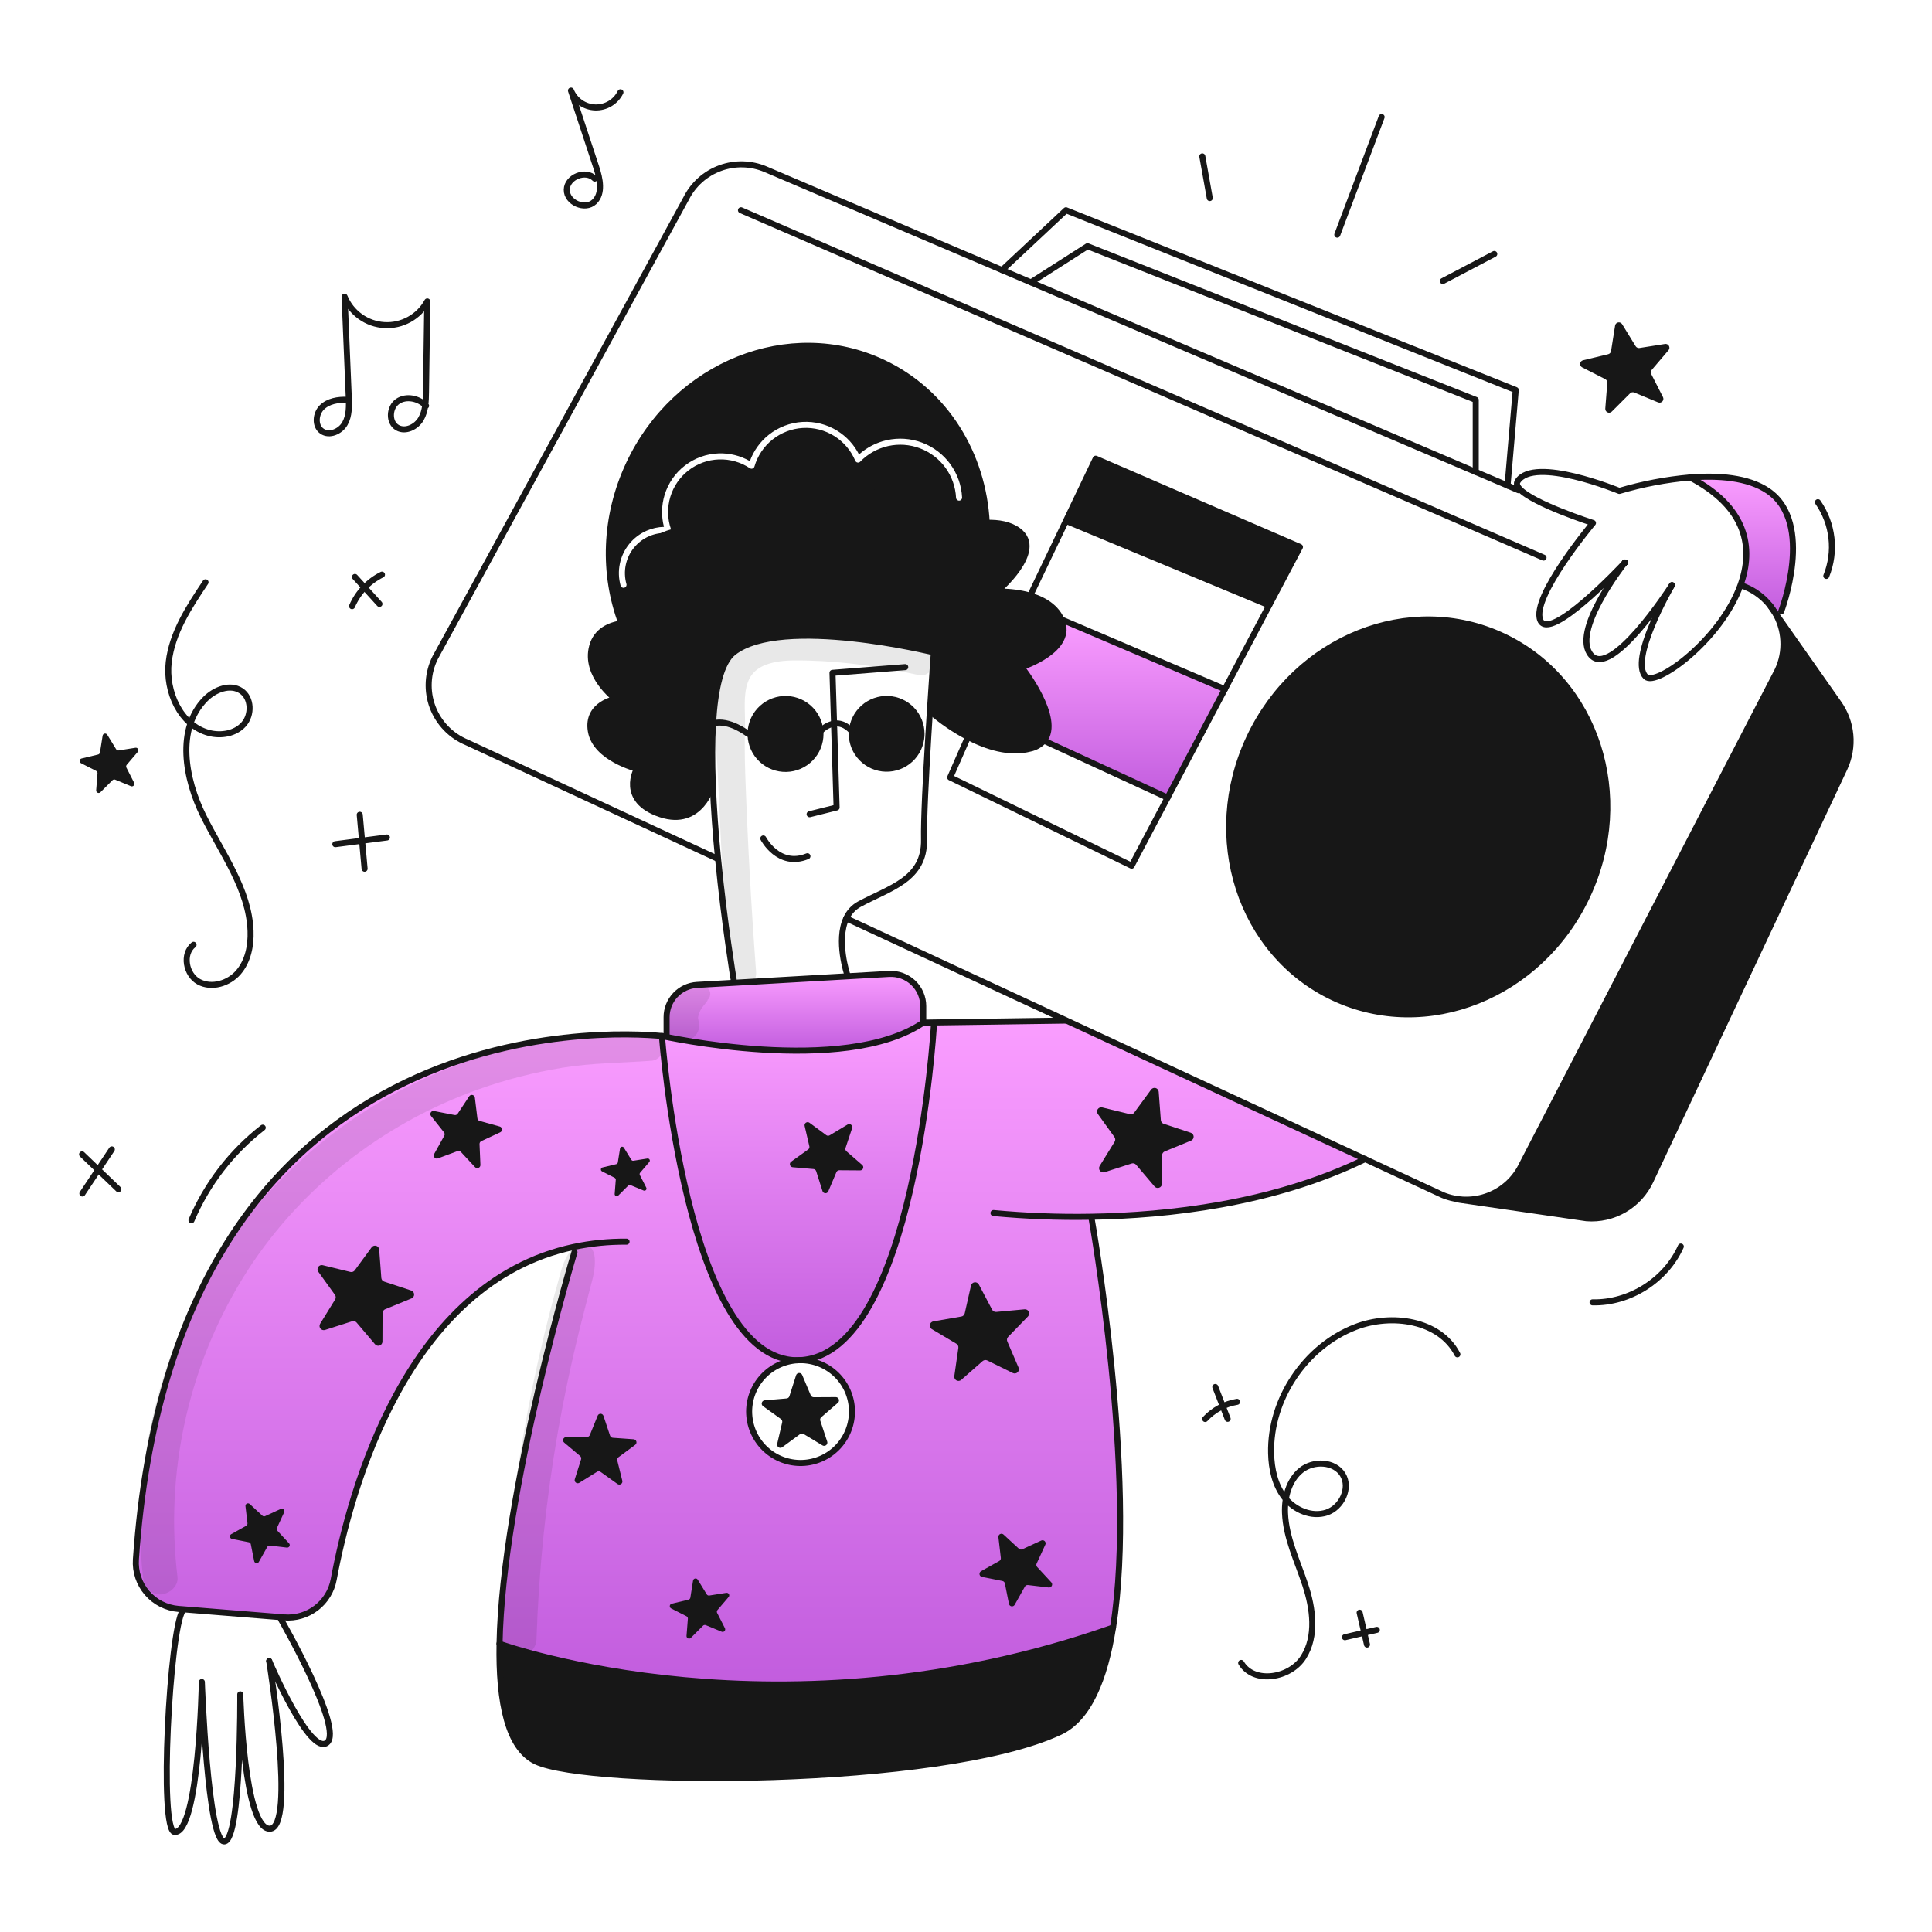 <svg width="960" height="960" viewBox="0 0 960 960" fill="none" xmlns="http://www.w3.org/2000/svg">
<g clip-path="url(#clip0_583_1341)">
<path d="M885.069 303.79L882.722 305.447L881.663 303.939C880.992 302.832 880.246 301.771 879.431 300.764C876.275 296.825 872.191 293.729 867.545 291.754L865.245 290.776L864.877 290.65C871.47 272.275 868.052 252.05 839.782 237.25C853.612 236.157 868.536 237.15 878.523 243.935C901.899 259.837 885.069 303.79 885.069 303.79Z" fill="url(#paint0_linear_583_1341)"/>
<path d="M881.664 303.939L882.723 305.447L913.5 349.274C916.844 353.938 918.887 359.409 919.416 365.124C919.946 370.839 918.944 376.591 916.514 381.79L820.104 586.829C817.322 592.781 812.789 597.741 807.112 601.047C801.435 604.353 794.885 605.847 788.336 605.329L725.144 596.135L725.167 595.94C731.513 596.637 737.919 595.338 743.494 592.224C749.068 589.11 753.532 584.336 756.267 578.566L883.252 333.13C885.439 328.518 886.44 323.431 886.162 318.333C885.885 313.236 884.339 308.288 881.664 303.939V303.939Z" fill="#171717"/>
<path d="M746.899 316.113C793.246 337.883 811.932 395.747 788.632 445.338C765.332 494.929 708.86 517.493 662.514 495.712C616.168 473.931 597.485 416.078 620.799 366.475C644.113 316.872 700.557 294.332 746.899 316.113Z" fill="#171717"/>
<path d="M284.9 619.633C202.022 637.433 174.1 740.321 165.812 784.861C164.77 790.481 161.683 795.516 157.145 798.992C152.608 802.469 146.944 804.141 141.246 803.685L139.774 803.57L90.815 799.635L88.744 799.474C82.687 798.99 77.064 796.14 73.093 791.541C69.121 786.942 67.121 780.964 67.526 774.901C86.315 499.313 304.057 512.401 328.91 514.789C328.91 514.789 340.635 676.189 396.255 675.898C389.603 676.299 383.377 679.303 378.922 684.259C374.468 689.215 372.143 695.726 372.45 702.382C372.758 709.039 375.673 715.307 380.565 719.832C385.458 724.356 391.934 726.773 398.595 726.56C405.255 726.348 411.564 723.522 416.158 718.694C420.751 713.866 423.26 707.425 423.141 700.762C423.023 694.099 420.287 687.751 415.525 683.089C410.763 678.428 404.358 675.828 397.694 675.852C454.545 672.745 464.027 509.761 464.027 509.761L464.003 508.061L529.669 507.118L529.715 507.018L678.328 575.951C632.315 598.4 579.709 603.969 542.383 604.601L542.395 605.441C542.395 605.441 565.085 733.141 553.061 808.731C388.615 866.757 250.772 817.706 248.218 816.786C249.564 741.363 285.452 622.194 285.452 622.194L284.9 619.633Z" fill="url(#paint1_linear_583_1341)"/>
<path d="M645.95 271.791L630.647 300.764L529.669 258.812L544.454 227.93L645.95 271.791Z" fill="#171717"/>
<path d="M608.623 342.461L580.157 396.344L518.699 368.028C527.731 357.143 507.607 331.484 507.607 331.484C507.607 331.484 534.14 322.958 527.363 307.793L608.623 342.461Z" fill="url(#paint2_linear_583_1341)"/>
<path d="M553.06 808.725C548.987 834.325 540.944 853.956 526.688 860.63C467.673 888.244 292.588 887.853 266.247 875.254C252.347 868.603 247.699 845.971 248.217 816.78C250.771 817.702 388.614 866.751 553.06 808.725Z" fill="#171717"/>
<path d="M527.368 307.794C534.145 322.959 507.612 331.485 507.612 331.485C507.612 331.485 527.736 357.144 518.704 368.029C516.922 370.021 514.552 371.395 511.938 371.952C501.538 374.679 490.203 370.997 480.975 366.199C474.194 362.628 467.847 358.289 462.059 353.266C463.095 336.939 464.027 324.166 464.027 324.166C464.027 324.166 388.489 305.492 364.533 324.166C358.297 329.033 355.305 342.366 354.293 359.444C353.752 368.568 353.775 378.751 354.178 389.279V389.291C354.028 389.878 348.413 411.391 328.116 404.582C307.543 397.682 316.472 381.973 316.472 381.973C316.472 381.973 295.9 376.831 293.6 363.288C291.3 349.745 305.911 347.318 305.911 347.318C305.911 347.318 290.217 335.673 294.279 321.061C296.407 313.409 302.979 310.648 308.765 309.761C312.037 309.281 315.359 309.257 318.637 309.692C318.637 309.692 306.188 279.638 326.22 267.729C346.252 255.82 363 273.678 363 273.678C363 273.678 361.136 252.024 382.526 245.799C403.916 239.574 417.182 263.933 417.182 263.933C417.182 263.933 420.162 238.757 442.898 241.461C465.634 244.165 464.027 266.101 464.027 266.101C464.027 266.101 477.489 260.21 490.295 259.795C496.095 259.611 501.767 260.543 505.989 263.673C519.521 273.683 495.266 293.992 495.266 293.992C500.144 293.849 505.02 294.332 509.775 295.43C516.69 297.082 524.134 300.557 527.368 307.794Z" fill="#171717"/>
<path d="M463.999 508.059L464.023 509.759C464.023 509.759 454.541 672.743 397.69 675.85C397.206 675.85 396.723 675.861 396.251 675.896C340.631 676.183 328.906 514.787 328.906 514.787C328.906 514.787 419.344 534.934 458.741 508.137L463.999 508.059Z" fill="url(#paint3_linear_583_1341)"/>
<path d="M458.744 499.934V508.134C419.344 534.934 328.909 514.784 328.909 514.784C330.428 514.934 331.222 515.037 331.222 515.037V505.407C331.224 501.312 332.79 497.373 335.601 494.396C338.411 491.418 342.254 489.628 346.341 489.39L364.641 488.343L421.032 485.11L441.789 483.925C443.969 483.8 446.151 484.121 448.202 484.869C450.253 485.617 452.13 486.776 453.718 488.274C455.305 489.773 456.57 491.581 457.434 493.585C458.298 495.59 458.744 497.751 458.744 499.934V499.934Z" fill="url(#paint4_linear_583_1341)"/>
<path d="M457.893 364.645C457.893 364.945 457.881 365.246 457.87 365.546C457.633 370.055 455.644 374.294 452.328 377.359C449.012 380.425 444.63 382.074 440.115 381.957C435.601 381.84 431.31 379.965 428.158 376.731C425.005 373.498 423.239 369.161 423.236 364.645C423.236 364.185 423.259 363.736 423.294 363.287C423.641 358.821 425.705 354.662 429.052 351.684C432.4 348.706 436.771 347.14 441.248 347.316C445.725 347.492 449.96 349.395 453.063 352.626C456.167 355.857 457.899 360.165 457.894 364.645H457.893Z" fill="#171717"/>
<path d="M407.646 363.288C407.68 363.737 407.703 364.188 407.703 364.646C407.716 369.196 405.944 373.569 402.768 376.827C399.591 380.084 395.264 381.966 390.715 382.068C386.167 382.17 381.759 380.484 378.44 377.372C375.121 374.26 373.155 369.97 372.965 365.424C372.774 360.878 374.373 356.439 377.42 353.06C380.466 349.681 384.717 347.631 389.258 347.351C393.799 347.072 398.269 348.584 401.707 351.564C405.145 354.544 407.278 358.753 407.646 363.288V363.288Z" fill="#171717"/>
<path d="M354.178 389.28C353.778 378.752 353.752 368.569 354.293 359.445C355.305 342.37 358.293 329.034 364.533 324.167C388.489 305.493 464.027 324.167 464.027 324.167C464.027 324.167 463.095 336.939 462.059 353.267C461.806 357.26 461.541 361.46 461.277 365.751C460.068 385.841 458.952 407.622 459.148 417.172C459.548 437.066 442.096 441.128 427.069 449.251C424.157 450.829 421.847 453.325 420.499 456.351C415.379 467.373 420.971 484.172 420.971 484.172" stroke="#171717" stroke-width="3" stroke-linecap="round" stroke-linejoin="round"/>
<path d="M364.533 486.61C364.533 486.61 359.965 459.21 356.812 426.801C355.627 414.616 354.638 401.717 354.178 389.291" stroke="#171717" stroke-width="3" stroke-linecap="round" stroke-linejoin="round"/>
<path d="M449.805 331.484L413.664 334.326L414.435 359.536L415.701 401.234L402.296 404.582" stroke="#171717" stroke-width="3" stroke-linecap="round" stroke-linejoin="round"/>
<path d="M311.329 616.974C302.448 616.889 293.585 617.78 284.899 619.632C202.021 637.432 174.099 740.32 165.811 784.86C164.769 790.48 161.682 795.515 157.144 798.992C152.607 802.468 146.943 804.14 141.245 803.684L139.773 803.569L90.814 799.634L88.743 799.473C82.686 798.989 77.063 796.139 73.092 791.54C69.121 786.941 67.121 780.963 67.526 774.9C86.315 499.312 304.057 512.4 328.91 514.788C330.429 514.938 331.223 515.041 331.223 515.041V505.411C331.225 501.317 332.791 497.378 335.602 494.4C338.412 491.423 342.254 489.632 346.342 489.394L364.642 488.347L421.033 485.114L441.79 483.929C443.97 483.803 446.152 484.124 448.204 484.871C450.255 485.618 452.132 486.777 453.72 488.275C455.308 489.774 456.573 491.581 457.438 493.586C458.303 495.59 458.749 497.751 458.75 499.934V508.134L464.008 508.053L529.674 507.11" stroke="#171717" stroke-width="3" stroke-linecap="round" stroke-linejoin="round"/>
<path d="M133.766 825.351C133.767 825.363 133.771 825.375 133.778 825.385V825.397C134.123 827.571 147.01 908.103 134.158 908.667C121.133 909.23 119.384 841.92 119.384 841.92C119.384 841.92 119.89 914.051 111.525 914.983C103.16 915.915 100.295 835.783 100.295 835.783C100.295 835.783 98.926 911.01 86.764 910.283C78.859 909.811 84.348 809.983 90.756 800.365" stroke="#171717" stroke-width="3" stroke-linecap="round" stroke-linejoin="round"/>
<path d="M139.679 804.766C139.679 804.766 170.999 859.34 162.439 865.956C154.039 872.456 134.49 827.056 133.777 825.397" stroke="#171717" stroke-width="3" stroke-linecap="round" stroke-linejoin="round"/>
<path d="M285.451 622.187C285.451 622.187 249.563 741.356 248.217 816.779C247.699 845.97 252.347 868.602 266.247 875.253C292.584 887.853 467.673 888.243 526.688 860.629C540.944 853.955 548.988 834.329 553.06 808.724C565.084 733.129 542.394 605.434 542.394 605.434" stroke="#171717" stroke-width="3" stroke-linecap="round" stroke-linejoin="round"/>
<path d="M493.666 602.752C509.858 604.272 526.122 604.886 542.383 604.593C579.709 603.961 632.315 598.393 678.328 575.943" stroke="#171717" stroke-width="3" stroke-linecap="round" stroke-linejoin="round"/>
<path d="M397.694 675.852C404.407 675.826 410.861 678.445 415.66 683.14C420.458 687.836 423.215 694.231 423.335 700.944C423.455 707.657 420.928 714.147 416.3 719.011C411.673 723.875 405.317 726.722 398.607 726.937C391.896 727.151 385.371 724.716 380.443 720.157C375.514 715.599 372.577 709.283 372.268 702.577C371.959 695.87 374.302 689.311 378.791 684.319C383.28 679.326 389.553 676.301 396.255 675.898C396.727 675.863 397.21 675.852 397.694 675.852Z" stroke="#171717" stroke-width="3" stroke-linecap="round" stroke-linejoin="round"/>
<path d="M464.026 509.761C464.026 509.761 454.544 672.745 397.693 675.852C397.209 675.886 396.726 675.898 396.254 675.898C340.634 676.185 328.909 514.789 328.909 514.789C328.909 514.789 419.347 534.936 458.744 508.139" stroke="#171717" stroke-width="3" stroke-linecap="round" stroke-linejoin="round"/>
<path d="M379.283 416.629C379.283 416.629 386.865 431.3 401.214 425.455" stroke="#171717" stroke-width="3" stroke-linecap="round" stroke-linejoin="round"/>
<path d="M407.646 363.288C407.68 363.737 407.703 364.188 407.703 364.646C407.716 369.196 405.944 373.569 402.768 376.827C399.591 380.084 395.264 381.966 390.715 382.068C386.167 382.17 381.759 380.484 378.44 377.372C375.121 374.26 373.155 369.97 372.965 365.424C372.774 360.878 374.373 356.439 377.42 353.06C380.466 349.681 384.717 347.631 389.258 347.351C393.799 347.072 398.269 348.584 401.707 351.564C405.145 354.544 407.278 358.753 407.646 363.288V363.288Z" stroke="#171717" stroke-width="3" stroke-linecap="round" stroke-linejoin="round"/>
<path d="M423.3 363.287C423.647 358.821 425.711 354.662 429.058 351.684C432.406 348.706 436.777 347.14 441.254 347.316C445.731 347.492 449.965 349.395 453.069 352.626C456.173 355.857 457.904 360.165 457.9 364.645C457.9 364.945 457.888 365.246 457.877 365.546C457.64 370.055 455.651 374.294 452.335 377.359C449.018 380.425 444.636 382.074 440.122 381.957C435.608 381.84 431.317 379.965 428.165 376.731C425.012 373.498 423.246 369.161 423.243 364.645C423.237 364.185 423.26 363.736 423.3 363.287Z" stroke="#171717" stroke-width="3" stroke-linecap="round" stroke-linejoin="round"/>
<path d="M407.699 363.287C409.485 361.351 411.844 360.037 414.43 359.537C416.996 359.157 420.08 359.881 423.23 363.287" stroke="#171717" stroke-width="3" stroke-linecap="round" stroke-linejoin="round"/>
<path d="M371.7 364.646C371.7 364.646 362.334 357.213 354.292 359.446" stroke="#171717" stroke-width="3" stroke-linecap="round" stroke-linejoin="round"/>
<path d="M462.059 353.266C467.847 358.289 474.194 362.629 480.975 366.201C490.203 371.001 501.536 374.681 511.938 371.954C514.552 371.397 516.922 370.023 518.704 368.031C527.736 357.146 507.612 331.487 507.612 331.487C507.612 331.487 534.145 322.961 527.368 307.796C524.134 300.559 516.69 297.084 509.775 295.427C505.02 294.329 500.144 293.846 495.266 293.989C495.266 293.989 519.521 273.68 505.989 263.67C501.767 260.54 496.089 259.608 490.295 259.792C477.489 260.207 464.027 266.098 464.027 266.098C464.027 266.098 465.649 244.179 442.901 241.463C420.153 238.747 417.185 263.935 417.185 263.935C417.185 263.935 403.919 239.576 382.529 245.801C361.139 252.026 363 273.678 363 273.678C363 273.678 346.247 255.809 326.215 267.73C306.183 279.651 318.632 309.693 318.632 309.693C315.354 309.258 312.032 309.281 308.76 309.762C302.972 310.648 296.402 313.409 294.274 321.062C290.212 335.674 305.906 347.319 305.906 347.319C305.906 347.319 291.306 349.758 293.595 363.289C295.884 376.82 316.469 381.975 316.469 381.975C316.469 381.975 307.54 397.681 328.113 404.584C348.413 411.396 354.025 389.884 354.175 389.293V389.281" stroke="#171717" stroke-width="3" stroke-linecap="round" stroke-linejoin="round"/>
<path d="M749.09 241.253L733.28 234.522L512.248 140.3L497.923 134.2L380.434 84.114C373.243 81.049 365.154 80.843 357.816 83.538C350.478 86.232 344.444 91.624 340.945 98.614L216.253 326.767C214.359 330.548 213.265 334.679 213.042 338.902C212.819 343.124 213.47 347.348 214.955 351.307C216.441 355.266 218.728 358.876 221.674 361.91C224.62 364.943 228.161 367.336 232.074 368.937L356.811 426.8" stroke="#171717" stroke-width="3" stroke-linecap="round" stroke-linejoin="round"/>
<path d="M754.533 243.578L749.091 241.266" stroke="#171717" stroke-width="3" stroke-linecap="round" stroke-linejoin="round"/>
<path d="M420.51 456.349L529.715 507.01L678.328 575.943L716.908 593.835C724.176 596.815 732.31 596.892 739.634 594.052C746.957 591.211 752.912 585.669 756.27 578.567L883.252 333.129C885.439 328.516 886.44 323.43 886.163 318.332C885.885 313.235 884.339 308.287 881.664 303.938C880.992 302.831 880.247 301.77 879.432 300.763C876.275 296.824 872.191 293.728 867.546 291.753L865.246 290.775" stroke="#171717" stroke-width="3" stroke-linecap="round" stroke-linejoin="round"/>
<path d="M879.432 300.764L881.664 303.939L882.723 305.447L913.5 349.274C916.844 353.938 918.887 359.408 919.416 365.123C919.946 370.838 918.944 376.59 916.514 381.79L820.104 586.829C817.322 592.78 812.789 597.74 807.112 601.046C801.435 604.352 794.885 605.846 788.336 605.329L725.144 596.135" stroke="#171717" stroke-width="3" stroke-linecap="round" stroke-linejoin="round"/>
<path d="M788.636 445.338C765.325 494.938 708.864 517.493 662.518 495.712C616.172 473.931 597.485 416.078 620.799 366.475C644.113 316.872 700.56 294.332 746.906 316.113C793.252 337.894 811.936 395.747 788.636 445.338Z" stroke="#171717" stroke-width="3" stroke-linecap="round" stroke-linejoin="round"/>
<path d="M308.763 309.763C299.639 285.427 300.191 256.8 312.548 230.497C335.848 180.906 392.309 158.354 438.667 180.135C469.906 194.816 488.581 225.894 490.295 259.791" stroke="#171717" stroke-width="3" stroke-linecap="round" stroke-linejoin="round"/>
<path d="M497.924 134.201L529.669 104.469L753.164 193.814L749.091 241.254V241.266" stroke="#171717" stroke-width="3" stroke-linecap="round" stroke-linejoin="round"/>
<path d="M733.281 234.523V198.693L540.37 122.338L512.249 140.299" stroke="#171717" stroke-width="3" stroke-linecap="round" stroke-linejoin="round"/>
<path d="M512.502 294.677L529.669 258.812L544.454 227.93L645.95 271.791L630.647 300.764L608.624 342.462L580.158 396.345L562.3 430.162L472.138 386.3L480.975 366.199" stroke="#171717" stroke-width="3" stroke-linecap="round" stroke-linejoin="round"/>
<path d="M368.181 104.469L766.971 277.073" stroke="#171717" stroke-width="3" stroke-linecap="round" stroke-linejoin="round"/>
<path d="M529.669 258.812L630.647 300.764" stroke="#171717" stroke-width="3" stroke-linecap="round" stroke-linejoin="round"/>
<path d="M527.367 307.793L608.623 342.461" stroke="#171717" stroke-width="3" stroke-linecap="round" stroke-linejoin="round"/>
<path d="M518.703 368.029L580.157 396.345" stroke="#171717" stroke-width="3" stroke-linecap="round" stroke-linejoin="round"/>
<path d="M830.819 290.7C830.805 290.724 830.79 290.747 830.773 290.769C830.773 290.78 830.761 290.792 830.75 290.803C829.507 292.955 809.578 327.784 817.725 336.23C822.776 341.453 855.025 318.13 864.877 290.654C871.47 272.279 868.052 252.054 839.782 237.254" stroke="#171717" stroke-width="3" stroke-linecap="round" stroke-linejoin="round"/>
<path d="M807.358 279.568C805.873 281.479 780.617 314.018 790.605 325.568C800.593 337.118 829.173 293.236 830.75 290.796" stroke="#171717" stroke-width="3" stroke-linecap="round" stroke-linejoin="round"/>
<path d="M807.438 279.477C807.437 279.485 807.433 279.494 807.427 279.5L807.381 279.546" stroke="#171717" stroke-width="3" stroke-linecap="round" stroke-linejoin="round"/>
<path d="M807.381 279.546C807.392 279.523 807.415 279.5 807.427 279.5" stroke="#171717" stroke-width="3" stroke-linecap="round" stroke-linejoin="round"/>
<path d="M807.38 279.545C807.38 279.557 807.368 279.557 807.357 279.568" stroke="#171717" stroke-width="3" stroke-linecap="round" stroke-linejoin="round"/>
<path d="M885.07 303.79C885.07 303.79 901.903 259.837 878.523 243.935C868.536 237.146 853.612 236.157 839.782 237.25C827.87 238.297 816.094 240.536 804.631 243.935C804.631 243.935 762.311 226.469 754.131 239.114C753.395 240.242 753.809 241.53 755.017 242.888C761.576 250.24 791.538 259.871 791.538 259.871C791.538 259.871 760.678 296.633 765.35 308.162C769.906 319.381 805.414 281.641 807.359 279.569" stroke="#171717" stroke-width="3" stroke-linecap="round" stroke-linejoin="round"/>
<path d="M248.183 816.768C248.195 816.769 248.207 816.773 248.218 816.78C250.772 817.7 388.618 866.751 553.061 808.725" stroke="#171717" stroke-width="3" stroke-linecap="round" stroke-linejoin="round"/>
<path d="M58.82 590.909L40.785 573.602" stroke="#171717" stroke-width="3" stroke-linecap="round" stroke-linejoin="round"/>
<path d="M40.931 593.052L55.556 571.127" stroke="#171717" stroke-width="3" stroke-linecap="round" stroke-linejoin="round"/>
<path d="M181.166 431.66L178.751 404.855" stroke="#171717" stroke-width="3" stroke-linecap="round" stroke-linejoin="round"/>
<path d="M166.623 419.473L192.249 416.143" stroke="#171717" stroke-width="3" stroke-linecap="round" stroke-linejoin="round"/>
<path d="M188.551 300.078L176.368 286.678" stroke="#171717" stroke-width="3" stroke-linecap="round" stroke-linejoin="round"/>
<path d="M174.942 301.207C177.873 294.38 183.143 288.821 189.804 285.529" stroke="#171717" stroke-width="3" stroke-linecap="round" stroke-linejoin="round"/>
<path d="M102.129 289.332C93.945 301.545 85.529 314.376 83.835 328.98C82.141 343.584 89.56 360.38 103.765 364.172C109.827 365.791 116.957 364.583 121.114 359.883C125.271 355.183 125.079 346.81 119.879 343.298C114.391 339.591 106.696 342.636 102.041 347.347C87.453 362.108 91.86 386.994 101.117 405.569C110.374 424.144 123.741 441.899 124.498 462.639C124.764 469.939 123.226 477.63 118.456 483.156C113.686 488.682 105.156 491.308 98.748 487.804C92.34 484.3 90.448 474.004 96.17 469.462" stroke="#171717" stroke-width="3" stroke-linecap="round" stroke-linejoin="round"/>
<path d="M172.462 198.658C167.985 198.49 163.142 199.276 159.953 202.423C156.764 205.57 156.286 211.623 159.938 214.216C163.625 216.836 169.143 214.411 171.375 210.476C173.607 206.541 173.475 201.75 173.292 197.231L171.217 147.424C172.85 151.407 175.576 154.847 179.081 157.347C182.586 159.846 186.726 161.304 191.024 161.55C195.322 161.797 199.602 160.823 203.369 158.741C207.137 156.658 210.239 153.553 212.317 149.783L211.675 194.821C211.61 199.406 211.482 204.221 209.167 208.183C206.852 212.145 201.554 214.754 197.537 212.543C192.983 210.036 193.297 202.468 197.557 199.491C201.817 196.514 208.116 197.891 211.717 201.64" stroke="#171717" stroke-width="3" stroke-linecap="round" stroke-linejoin="round"/>
<path d="M295.521 88.74C291.089 84.193 281.731 87.902 281.621 94.251C281.511 100.6 290.721 104.644 295.321 100.26C299.721 96.06 298.144 88.811 296.239 83.028C292.063 70.354 287.887 57.68 283.712 45.006C284.695 47.413 286.354 49.483 288.487 50.969C290.62 52.455 293.138 53.292 295.736 53.38C298.334 53.468 300.902 52.802 303.131 51.464C305.36 50.125 307.154 48.171 308.297 45.836" stroke="#171717" stroke-width="3" stroke-linecap="round" stroke-linejoin="round"/>
<path d="M791.335 647.131C809.659 647.558 827.716 636.139 835.185 619.4" stroke="#171717" stroke-width="3" stroke-linecap="round" stroke-linejoin="round"/>
<path d="M95.144 606.352C102.843 588.249 115.032 572.411 130.561 560.334" stroke="#171717" stroke-width="3" stroke-linecap="round" stroke-linejoin="round"/>
<path d="M907.487 286.169C909.891 280.196 910.767 273.718 910.037 267.321C909.307 260.923 906.993 254.809 903.306 249.531" stroke="#171717" stroke-width="3" stroke-linecap="round" stroke-linejoin="round"/>
<path d="M716.938 139.645L742.5 126.201" stroke="#171717" stroke-width="3" stroke-linecap="round" stroke-linejoin="round"/>
<path d="M664.5 116.6L686.521 58.156" stroke="#171717" stroke-width="3" stroke-linecap="round" stroke-linejoin="round"/>
<path d="M601.124 98.409L597.424 77.709" stroke="#171717" stroke-width="3" stroke-linecap="round" stroke-linejoin="round"/>
<path d="M724.168 672.972C715.442 655.944 691.461 652.5 673.607 659.379C648.577 669.023 630.975 695.326 631.607 722.142C631.791 729.977 633.531 738.076 638.396 744.22C643.261 750.364 651.773 754.034 659.209 751.559C666.645 749.084 671.286 739.403 667.197 732.718C663.108 726.033 652.628 725.644 646.529 730.572C640.43 735.5 638.215 743.95 638.513 751.786C638.986 764.186 644.695 775.686 648.572 787.476C652.449 799.266 654.306 812.982 647.679 823.476C641.052 833.97 623.079 836.968 616.733 826.303" stroke="#171717" stroke-width="3" stroke-linecap="round" stroke-linejoin="round"/>
<path d="M610.017 705.012L603.876 689.193" stroke="#171717" stroke-width="3" stroke-linecap="round" stroke-linejoin="round"/>
<path d="M598.847 705.092C603.039 700.578 608.608 697.58 614.684 696.564" stroke="#171717" stroke-width="3" stroke-linecap="round" stroke-linejoin="round"/>
<path d="M679.254 817.176L675.6 801.338" stroke="#171717" stroke-width="3" stroke-linecap="round" stroke-linejoin="round"/>
<path d="M668.289 813.52L684.127 809.865" stroke="#171717" stroke-width="3" stroke-linecap="round" stroke-linejoin="round"/>
<path d="M397.518 712.634L388.707 719.109C388.441 719.305 388.122 719.414 387.792 719.423C387.462 719.431 387.137 719.338 386.862 719.156C386.586 718.975 386.373 718.713 386.251 718.406C386.129 718.099 386.104 717.763 386.179 717.441L388.664 706.793C388.736 706.482 388.715 706.157 388.603 705.858C388.491 705.559 388.292 705.3 388.033 705.114L379.153 698.736C378.885 698.544 378.682 698.274 378.572 697.963C378.462 697.651 378.45 697.314 378.538 696.996C378.625 696.677 378.809 696.394 379.063 696.183C379.317 695.972 379.629 695.844 379.958 695.816L390.852 694.889C391.17 694.862 391.472 694.741 391.722 694.542C391.971 694.343 392.155 694.074 392.252 693.77L395.575 683.353C395.676 683.039 395.87 682.763 396.132 682.563C396.394 682.362 396.711 682.247 397.041 682.232C397.37 682.217 397.696 682.304 397.975 682.48C398.254 682.656 398.473 682.913 398.601 683.217L402.849 693.291C402.973 693.586 403.182 693.837 403.449 694.013C403.716 694.189 404.029 694.281 404.349 694.279L415.282 694.219C415.612 694.217 415.935 694.317 416.207 694.504C416.479 694.691 416.687 694.957 416.803 695.266C416.919 695.575 416.938 695.912 416.856 696.232C416.775 696.552 416.598 696.839 416.348 697.055L408.079 704.209C407.838 704.418 407.663 704.693 407.578 705.001C407.493 705.308 407.502 705.634 407.602 705.937L411.037 716.317C411.141 716.63 411.146 716.968 411.052 717.284C410.958 717.601 410.77 717.881 410.512 718.087C410.254 718.292 409.939 718.414 409.61 718.436C409.28 718.457 408.952 718.377 408.67 718.206L399.311 712.553C399.038 712.388 398.721 712.307 398.402 712.321C398.083 712.336 397.775 712.445 397.518 712.634V712.634Z" fill="#171717"/>
<path d="M227.326 571.974L217.6 575.601C217.306 575.71 216.986 575.727 216.683 575.649C216.38 575.571 216.108 575.401 215.903 575.164C215.699 574.927 215.572 574.633 215.54 574.321C215.508 574.01 215.572 573.696 215.724 573.422L220.759 564.344C220.907 564.078 220.972 563.775 220.947 563.472C220.922 563.17 220.808 562.881 220.619 562.644L214.167 554.513C213.972 554.267 213.857 553.968 213.837 553.655C213.817 553.343 213.894 553.031 214.057 552.764C214.219 552.496 214.46 552.284 214.747 552.158C215.034 552.031 215.352 551.996 215.66 552.056L225.849 554.038C226.146 554.096 226.454 554.064 226.733 553.947C227.013 553.83 227.251 553.633 227.419 553.381L233.158 544.732C233.331 544.47 233.58 544.268 233.872 544.153C234.163 544.037 234.483 544.014 234.788 544.086C235.093 544.158 235.369 544.322 235.578 544.556C235.787 544.789 235.92 545.081 235.958 545.393L237.22 555.693C237.257 555.993 237.382 556.276 237.58 556.506C237.778 556.735 238.039 556.901 238.331 556.983L248.331 559.769C248.633 559.853 248.902 560.027 249.101 560.268C249.301 560.51 249.422 560.807 249.447 561.119C249.473 561.431 249.402 561.744 249.245 562.015C249.088 562.285 248.851 562.501 248.567 562.634L239.159 567.019C238.884 567.147 238.653 567.353 238.496 567.612C238.339 567.871 238.262 568.171 238.275 568.474L238.716 578.844C238.729 579.157 238.646 579.466 238.478 579.731C238.311 579.996 238.065 580.202 237.776 580.323C237.487 580.444 237.168 580.474 236.862 580.408C236.555 580.342 236.277 580.184 236.063 579.955L228.985 572.362C228.778 572.14 228.51 571.985 228.214 571.916C227.919 571.846 227.61 571.867 227.326 571.974Z" fill="#171717"/>
<path d="M415.617 582.419L411.569 591.978C411.447 592.267 411.24 592.511 410.974 592.678C410.709 592.845 410.399 592.927 410.086 592.912C409.773 592.898 409.472 592.788 409.224 592.597C408.975 592.406 408.791 592.143 408.697 591.844L405.557 581.95C405.465 581.661 405.291 581.406 405.054 581.217C404.818 581.028 404.531 580.912 404.229 580.886L393.887 579.991C393.575 579.964 393.279 579.842 393.038 579.641C392.798 579.441 392.625 579.171 392.542 578.869C392.459 578.567 392.471 578.247 392.575 577.952C392.68 577.657 392.872 577.401 393.127 577.218L401.567 571.175C401.813 570.998 402.001 570.753 402.108 570.469C402.215 570.186 402.235 569.877 402.167 569.582L399.823 559.47C399.753 559.165 399.778 558.846 399.894 558.556C400.011 558.266 400.213 558.018 400.474 557.846C400.735 557.674 401.043 557.586 401.355 557.594C401.668 557.602 401.971 557.705 402.223 557.89L410.578 564.049C410.822 564.229 411.113 564.332 411.416 564.346C411.718 564.361 412.018 564.285 412.278 564.129L421.17 558.774C421.439 558.612 421.751 558.536 422.064 558.557C422.377 558.578 422.676 558.695 422.92 558.891C423.165 559.087 423.344 559.354 423.432 559.655C423.521 559.956 423.515 560.277 423.415 560.574L420.14 570.424C420.044 570.711 420.036 571.021 420.116 571.313C420.196 571.605 420.361 571.867 420.59 572.065L428.43 578.865C428.667 579.07 428.835 579.343 428.912 579.647C428.988 579.951 428.97 580.271 428.86 580.564C428.749 580.857 428.551 581.11 428.293 581.287C428.035 581.464 427.728 581.558 427.415 581.556L417.035 581.484C416.733 581.483 416.437 581.571 416.185 581.737C415.932 581.904 415.735 582.141 415.617 582.419Z" fill="#171717"/>
<path d="M296.689 731.3L287.878 736.787C287.612 736.953 287.302 737.033 286.989 737.017C286.676 737 286.376 736.889 286.128 736.697C285.881 736.505 285.698 736.241 285.605 735.942C285.512 735.643 285.512 735.323 285.606 735.024L288.734 725.124C288.825 724.835 288.829 724.526 288.744 724.235C288.66 723.944 288.491 723.685 288.259 723.49L280.318 716.805C280.081 716.603 279.911 716.333 279.831 716.031C279.751 715.73 279.764 715.411 279.87 715.117C279.976 714.824 280.169 714.57 280.424 714.389C280.678 714.208 280.981 714.109 281.293 714.105L291.672 714.021C291.975 714.019 292.271 713.927 292.521 713.756C292.772 713.586 292.966 713.346 293.08 713.065L296.98 703.446C297.098 703.156 297.302 702.909 297.565 702.738C297.827 702.567 298.136 702.481 298.449 702.491C298.762 702.501 299.065 702.606 299.316 702.793C299.567 702.98 299.755 703.24 299.854 703.537L303.141 713.383C303.237 713.67 303.417 713.923 303.656 714.109C303.895 714.294 304.184 714.405 304.486 714.427L314.84 715.167C315.153 715.189 315.451 715.307 315.694 715.504C315.938 715.701 316.115 715.968 316.202 716.269C316.29 716.57 316.282 716.89 316.182 717.187C316.081 717.483 315.892 717.742 315.64 717.928L307.299 724.1C307.056 724.28 306.871 724.528 306.769 724.813C306.666 725.097 306.65 725.406 306.722 725.7L309.222 735.775C309.298 736.079 309.278 736.399 309.166 736.692C309.054 736.984 308.855 737.235 308.596 737.412C308.337 737.588 308.03 737.68 307.716 737.676C307.403 737.673 307.098 737.573 306.843 737.391L298.396 731.358C298.15 731.18 297.856 731.08 297.552 731.069C297.248 731.059 296.948 731.139 296.689 731.3V731.3Z" fill="#171717"/>
<path d="M488.271 676.313L477.637 685.647C477.316 685.929 476.916 686.106 476.492 686.154C476.067 686.201 475.639 686.118 475.263 685.914C474.888 685.711 474.584 685.397 474.392 685.016C474.2 684.634 474.13 684.203 474.191 683.781L476.202 669.774C476.26 669.366 476.197 668.949 476.019 668.576C475.841 668.204 475.556 667.893 475.202 667.682L463.039 660.452C462.672 660.234 462.38 659.909 462.204 659.52C462.028 659.131 461.975 658.697 462.052 658.278C462.13 657.858 462.334 657.472 462.637 657.171C462.941 656.871 463.329 656.671 463.75 656.597L477.692 654.182C478.098 654.112 478.475 653.922 478.775 653.637C479.074 653.352 479.282 652.985 479.373 652.582L482.49 638.782C482.584 638.366 482.803 637.989 483.119 637.701C483.434 637.413 483.83 637.229 484.253 637.172C484.677 637.116 485.107 637.191 485.486 637.387C485.866 637.583 486.176 637.89 486.376 638.268L492.981 650.781C493.173 651.146 493.47 651.446 493.833 651.642C494.196 651.839 494.609 651.924 495.021 651.885L509.11 650.585C509.535 650.546 509.962 650.638 510.333 650.849C510.704 651.06 511.002 651.38 511.187 651.765C511.371 652.15 511.433 652.583 511.363 653.004C511.294 653.426 511.098 653.816 510.801 654.122L500.942 664.271C500.654 664.567 500.46 664.942 500.385 665.348C500.31 665.754 500.357 666.173 500.521 666.552L506.112 679.552C506.28 679.945 506.325 680.379 506.239 680.798C506.153 681.216 505.941 681.598 505.632 681.892C505.322 682.186 504.93 682.379 504.508 682.443C504.085 682.507 503.654 682.441 503.271 682.252L490.571 676.011C490.2 675.829 489.784 675.76 489.375 675.814C488.965 675.868 488.581 676.042 488.271 676.313Z" fill="#171717"/>
<path d="M174.974 656.534L161.5 660.85C161.093 660.98 160.656 660.982 160.248 660.856C159.84 660.73 159.48 660.483 159.217 660.146C158.954 659.81 158.801 659.401 158.777 658.975C158.753 658.548 158.861 658.125 159.085 657.762L166.517 645.722C166.734 645.37 166.842 644.963 166.827 644.55C166.813 644.138 166.676 643.739 166.435 643.404L158.166 631.922C157.916 631.575 157.779 631.16 157.772 630.733C157.765 630.306 157.889 629.887 158.128 629.533C158.367 629.179 158.708 628.906 159.106 628.752C159.505 628.598 159.941 628.569 160.356 628.671L174.104 632.019C174.506 632.116 174.927 632.092 175.315 631.949C175.703 631.807 176.04 631.553 176.283 631.219L184.648 619.807C184.9 619.462 185.252 619.204 185.656 619.066C186.06 618.927 186.497 618.916 186.908 619.034C187.318 619.151 187.683 619.391 187.953 619.722C188.223 620.053 188.385 620.459 188.417 620.885L189.48 635.002C189.511 635.413 189.663 635.807 189.917 636.132C190.172 636.457 190.517 636.7 190.909 636.83L204.348 641.259C204.754 641.392 205.108 641.647 205.365 641.988C205.621 642.33 205.767 642.742 205.782 643.169C205.797 643.596 205.681 644.017 205.45 644.376C205.218 644.734 204.882 645.014 204.487 645.176L191.397 650.548C191.014 650.704 190.686 650.97 190.455 651.312C190.223 651.655 190.099 652.058 190.097 652.472L190.037 666.621C190.035 667.048 189.903 667.464 189.657 667.813C189.412 668.163 189.065 668.429 188.664 668.575C188.263 668.721 187.826 668.741 187.413 668.632C187.001 668.522 186.631 668.289 186.355 667.964L177.201 657.175C176.934 656.86 176.581 656.631 176.184 656.517C175.788 656.403 175.367 656.409 174.974 656.534Z" fill="#171717"/>
<path d="M562.309 578.135L548.834 582.451C548.427 582.581 547.99 582.584 547.582 582.458C547.174 582.332 546.815 582.085 546.551 581.749C546.288 581.412 546.134 581.004 546.111 580.577C546.087 580.151 546.194 579.728 546.418 579.364L553.851 567.323C554.068 566.972 554.176 566.564 554.161 566.152C554.147 565.739 554.01 565.34 553.769 565.005L545.5 553.523C545.25 553.177 545.113 552.762 545.106 552.335C545.099 551.908 545.223 551.489 545.462 551.135C545.701 550.78 546.042 550.508 546.441 550.353C546.839 550.199 547.275 550.171 547.69 550.272L561.437 553.62C561.839 553.718 562.26 553.693 562.648 553.551C563.036 553.409 563.373 553.154 563.617 552.82L571.982 541.408C572.234 541.064 572.586 540.805 572.99 540.667C573.394 540.529 573.831 540.518 574.242 540.635C574.652 540.753 575.017 540.993 575.287 541.324C575.557 541.655 575.719 542.06 575.751 542.486L576.814 556.596C576.845 557.008 576.998 557.401 577.252 557.726C577.507 558.052 577.852 558.294 578.244 558.423L591.682 562.852C592.088 562.986 592.443 563.24 592.699 563.582C592.956 563.923 593.101 564.335 593.117 564.762C593.132 565.189 593.016 565.61 592.784 565.969C592.553 566.328 592.217 566.607 591.822 566.769L578.732 572.141C578.349 572.297 578.022 572.564 577.79 572.906C577.559 573.249 577.434 573.652 577.432 574.065L577.373 588.215C577.371 588.642 577.238 589.058 576.992 589.408C576.747 589.757 576.4 590.023 575.999 590.169C575.598 590.315 575.161 590.335 574.749 590.226C574.336 590.117 573.966 589.884 573.69 589.558L564.536 578.768C564.268 578.455 563.914 578.228 563.518 578.115C563.122 578.002 562.701 578.009 562.309 578.135Z" fill="#171717"/>
<path d="M509.259 788.361L504.183 797.415C504.03 797.688 503.797 797.907 503.515 798.044C503.233 798.18 502.916 798.227 502.607 798.178C502.297 798.129 502.01 797.987 501.784 797.77C501.559 797.553 501.405 797.272 501.343 796.965L499.313 786.785C499.254 786.489 499.108 786.217 498.894 786.003C498.681 785.79 498.409 785.644 498.113 785.585L487.933 783.555C487.626 783.493 487.345 783.339 487.128 783.113C486.912 782.887 486.769 782.6 486.72 782.291C486.671 781.981 486.718 781.664 486.854 781.382C486.991 781.101 487.21 780.867 487.483 780.714L496.538 775.639C496.802 775.49 497.017 775.267 497.154 774.997C497.292 774.727 497.346 774.422 497.311 774.122L496.096 763.813C496.06 763.502 496.121 763.188 496.269 762.912C496.417 762.636 496.646 762.413 496.925 762.271C497.204 762.13 497.52 762.077 497.829 762.12C498.139 762.163 498.428 762.3 498.658 762.513L506.283 769.556C506.506 769.761 506.784 769.896 507.083 769.943C507.383 769.99 507.689 769.948 507.964 769.822L517.393 765.481C517.678 765.349 517.996 765.308 518.304 765.363C518.613 765.418 518.897 765.567 519.118 765.788C519.34 766.01 519.488 766.294 519.543 766.603C519.598 766.911 519.558 767.229 519.426 767.514L515.085 776.943C514.958 777.218 514.916 777.524 514.963 777.823C515.011 778.123 515.146 778.401 515.351 778.624L522.393 786.25C522.605 786.48 522.741 786.769 522.784 787.078C522.827 787.388 522.774 787.703 522.633 787.982C522.491 788.261 522.268 788.49 521.993 788.638C521.718 788.786 521.404 788.847 521.093 788.812L510.784 787.596C510.483 787.558 510.177 787.611 509.906 787.747C509.634 787.883 509.409 788.097 509.259 788.361V788.361Z" fill="#171717"/>
<path d="M132.819 768.624L128.637 776.082C128.511 776.307 128.319 776.488 128.086 776.601C127.854 776.713 127.593 776.752 127.338 776.711C127.083 776.671 126.847 776.553 126.661 776.374C126.475 776.195 126.348 775.964 126.298 775.711L124.626 767.326C124.577 767.081 124.457 766.856 124.281 766.68C124.104 766.503 123.879 766.383 123.635 766.335L115.251 764.663C114.998 764.612 114.766 764.486 114.587 764.3C114.408 764.114 114.29 763.877 114.25 763.622C114.21 763.367 114.248 763.106 114.361 762.874C114.473 762.642 114.655 762.45 114.88 762.324L122.338 758.143C122.555 758.02 122.732 757.837 122.845 757.614C122.958 757.392 123.003 757.141 122.974 756.894L121.974 748.403C121.943 748.146 121.992 747.887 122.114 747.659C122.236 747.432 122.424 747.247 122.654 747.13C122.884 747.013 123.144 746.969 123.4 747.004C123.656 747.039 123.894 747.152 124.084 747.328L130.365 753.128C130.548 753.297 130.777 753.408 131.024 753.448C131.27 753.487 131.523 753.452 131.75 753.348L139.516 749.772C139.75 749.664 140.012 749.63 140.266 749.675C140.52 749.721 140.754 749.843 140.937 750.026C141.119 750.208 141.241 750.442 141.286 750.696C141.332 750.95 141.298 751.212 141.19 751.447L137.614 759.213C137.51 759.439 137.475 759.692 137.514 759.938C137.553 760.185 137.664 760.414 137.834 760.598L143.634 766.879C143.809 767.068 143.922 767.307 143.957 767.562C143.993 767.818 143.949 768.078 143.832 768.308C143.714 768.538 143.53 768.727 143.302 768.848C143.074 768.97 142.815 769.019 142.559 768.989L134.068 767.989C133.82 767.959 133.569 768.004 133.347 768.117C133.125 768.23 132.941 768.406 132.819 768.624Z" fill="#171717"/>
<path d="M349.327 807.8L343.28 813.843C343.098 814.026 342.864 814.148 342.61 814.194C342.356 814.239 342.094 814.206 341.859 814.098C341.625 813.99 341.429 813.812 341.299 813.59C341.168 813.367 341.109 813.11 341.129 812.852L341.794 804.328C341.814 804.08 341.759 803.831 341.638 803.613C341.516 803.395 341.332 803.218 341.109 803.105L333.493 799.221C333.263 799.104 333.075 798.919 332.953 798.692C332.831 798.464 332.782 798.205 332.812 797.948C332.843 797.692 332.951 797.451 333.122 797.258C333.294 797.065 333.52 796.929 333.771 796.869L342.083 794.869C342.326 794.811 342.546 794.682 342.715 794.499C342.885 794.316 342.996 794.087 343.035 793.84L344.375 785.396C344.416 785.142 344.534 784.905 344.713 784.719C344.891 784.533 345.123 784.407 345.376 784.356C345.629 784.306 345.891 784.334 346.128 784.437C346.364 784.54 346.563 784.714 346.698 784.933L351.169 792.22C351.3 792.433 351.491 792.602 351.717 792.707C351.944 792.811 352.197 792.846 352.443 792.807L360.888 791.473C361.143 791.433 361.404 791.472 361.637 791.584C361.869 791.697 362.061 791.878 362.187 792.103C362.313 792.328 362.367 792.587 362.342 792.843C362.316 793.1 362.213 793.343 362.045 793.539L356.496 800.039C356.335 800.229 356.232 800.463 356.203 800.711C356.174 800.959 356.219 801.21 356.332 801.432L360.211 809.051C360.329 809.281 360.373 809.542 360.337 809.797C360.302 810.053 360.189 810.292 360.014 810.481C359.839 810.671 359.609 810.802 359.357 810.858C359.105 810.913 358.842 810.889 358.603 810.79L350.703 807.523C350.472 807.428 350.218 807.404 349.973 807.453C349.728 807.502 349.504 807.623 349.327 807.8V807.8Z" fill="#171717"/>
<path d="M312.176 589.111L307.197 594.087C307.047 594.237 306.854 594.338 306.645 594.375C306.435 594.413 306.22 594.385 306.027 594.296C305.834 594.207 305.673 594.061 305.565 593.878C305.457 593.695 305.409 593.483 305.425 593.271L305.974 586.252C305.99 586.047 305.945 585.842 305.844 585.663C305.743 585.484 305.592 585.338 305.409 585.245L299.138 582.045C298.948 581.949 298.793 581.797 298.692 581.609C298.592 581.422 298.552 581.208 298.577 580.997C298.601 580.785 298.691 580.587 298.832 580.428C298.973 580.269 299.16 580.157 299.367 580.108L306.211 578.46C306.411 578.412 306.592 578.306 306.732 578.156C306.871 578.005 306.963 577.816 306.995 577.613L308.095 570.66C308.128 570.45 308.225 570.256 308.372 570.102C308.519 569.949 308.71 569.845 308.918 569.803C309.127 569.762 309.343 569.785 309.537 569.87C309.732 569.955 309.896 570.098 310.007 570.279L313.689 576.279C313.796 576.454 313.953 576.594 314.14 576.68C314.327 576.766 314.535 576.795 314.738 576.763L321.692 575.663C321.902 575.63 322.116 575.662 322.307 575.755C322.498 575.847 322.656 575.996 322.76 576.181C322.864 576.366 322.909 576.579 322.888 576.79C322.867 577.002 322.783 577.201 322.645 577.363L318.076 582.719C317.942 582.875 317.858 583.068 317.834 583.272C317.81 583.476 317.847 583.683 317.94 583.866L321.134 590.14C321.23 590.329 321.266 590.544 321.237 590.754C321.207 590.964 321.114 591.161 320.97 591.317C320.826 591.473 320.638 591.581 320.43 591.626C320.223 591.672 320.006 591.653 319.81 591.572L313.31 588.882C313.12 588.804 312.91 588.784 312.708 588.824C312.506 588.865 312.321 588.965 312.176 589.111V589.111Z" fill="#171717"/>
<path d="M809.973 195.447L800.886 204.528C800.611 204.8 800.259 204.982 799.878 205.049C799.497 205.116 799.105 205.065 798.754 204.903C798.402 204.741 798.109 204.476 797.912 204.143C797.715 203.81 797.625 203.424 797.654 203.039L798.654 190.231C798.683 189.857 798.6 189.483 798.417 189.156C798.234 188.829 797.958 188.563 797.625 188.393L786.18 182.557C785.836 182.379 785.554 182.101 785.373 181.759C785.191 181.418 785.118 181.029 785.164 180.645C785.209 180.26 785.371 179.899 785.627 179.609C785.883 179.319 786.222 179.115 786.598 179.023L799.088 176.016C799.452 175.928 799.782 175.734 800.037 175.458C800.291 175.183 800.459 174.839 800.518 174.469L802.532 161.781C802.594 161.399 802.772 161.045 803.041 160.767C803.309 160.489 803.657 160.299 804.036 160.224C804.416 160.149 804.809 160.191 805.164 160.345C805.519 160.499 805.818 160.758 806.022 161.087L812.741 172.036C812.937 172.355 813.223 172.609 813.564 172.766C813.904 172.923 814.283 172.976 814.654 172.918L827.344 170.918C827.725 170.86 828.115 170.92 828.462 171.089C828.809 171.259 829.095 171.53 829.284 171.867C829.473 172.203 829.555 172.589 829.519 172.974C829.483 173.358 829.331 173.722 829.083 174.018L820.745 183.791C820.502 184.076 820.349 184.427 820.305 184.799C820.261 185.171 820.328 185.548 820.498 185.883L826.326 197.332C826.499 197.677 826.564 198.067 826.51 198.45C826.456 198.833 826.286 199.191 826.024 199.475C825.761 199.759 825.418 199.956 825.041 200.04C824.663 200.124 824.269 200.091 823.911 199.945L812.039 195.036C811.692 194.893 811.311 194.855 810.944 194.929C810.576 195.002 810.238 195.182 809.973 195.447V195.447Z" fill="#171717"/>
<path d="M55.883 387.691L49.908 393.662C49.727 393.842 49.496 393.963 49.245 394.008C48.994 394.053 48.736 394.02 48.504 393.913C48.273 393.806 48.079 393.631 47.95 393.411C47.821 393.191 47.763 392.937 47.783 392.683L48.441 384.261C48.46 384.015 48.406 383.77 48.285 383.555C48.165 383.34 47.983 383.165 47.764 383.053L40.239 379.215C40.012 379.099 39.826 378.917 39.706 378.692C39.586 378.467 39.537 378.211 39.567 377.958C39.597 377.705 39.704 377.467 39.873 377.276C40.042 377.086 40.266 376.952 40.514 376.892L48.726 374.915C48.965 374.857 49.182 374.73 49.35 374.549C49.517 374.368 49.627 374.142 49.666 373.898L50.991 365.555C51.029 365.302 51.145 365.067 51.322 364.881C51.499 364.696 51.729 364.57 51.98 364.52C52.232 364.47 52.492 364.499 52.727 364.602C52.961 364.706 53.158 364.879 53.291 365.098L57.708 372.298C57.837 372.508 58.025 372.675 58.249 372.778C58.473 372.882 58.722 372.916 58.966 372.878L67.31 371.559C67.561 371.52 67.819 371.558 68.049 371.669C68.278 371.781 68.468 371.96 68.592 372.182C68.717 372.404 68.77 372.66 68.746 372.913C68.721 373.167 68.619 373.407 68.454 373.601L62.971 380.027C62.81 380.214 62.708 380.444 62.677 380.688C62.647 380.933 62.689 381.181 62.8 381.401L66.632 388.928C66.748 389.155 66.791 389.413 66.756 389.665C66.722 389.918 66.61 390.154 66.437 390.341C66.264 390.529 66.037 390.658 65.788 390.713C65.539 390.768 65.279 390.745 65.044 390.647L57.238 387.419C57.01 387.326 56.76 387.302 56.519 387.35C56.278 387.399 56.057 387.517 55.883 387.691Z" fill="#171717"/>
<path fill-rule="evenodd" clip-rule="evenodd" d="M490.294 259.789C488.58 225.892 469.905 194.814 438.666 180.133C392.308 158.352 335.847 180.9 312.544 230.495C300.187 256.798 299.635 285.425 308.759 309.761C312.03 309.281 315.353 309.258 318.631 309.692C318.631 309.692 306.182 279.65 326.214 267.729C346.246 255.808 362.999 273.677 362.999 273.677C362.999 273.677 361.138 252.023 382.528 245.798C403.918 239.573 417.184 263.932 417.184 263.932C417.184 263.932 420.152 238.744 442.9 241.46C465.648 244.176 464.026 266.095 464.026 266.095C464.026 266.095 477.488 260.204 490.294 259.789ZM398.908 212.655C404.404 212.339 409.863 213.736 414.531 216.653C419.2 219.571 422.849 223.865 424.974 228.943C425.168 229.408 425.583 229.745 426.079 229.838C426.574 229.932 427.083 229.771 427.434 229.409C431.197 225.529 436.012 222.832 441.287 221.651C446.562 220.47 452.067 220.855 457.125 222.76C462.184 224.664 466.576 228.005 469.762 232.372C472.948 236.738 474.789 241.941 475.059 247.339C475.101 248.167 475.805 248.804 476.632 248.763C477.46 248.721 478.097 248.017 478.056 247.19C477.757 241.207 475.716 235.442 472.186 230.604C468.655 225.765 463.788 222.063 458.182 219.952C452.577 217.842 446.477 217.415 440.631 218.723C435.49 219.875 430.742 222.326 426.836 225.825C424.404 221.029 420.704 216.973 416.121 214.109C410.926 210.863 404.851 209.308 398.735 209.66C392.619 210.012 386.763 212.253 381.974 216.074C377.697 219.486 374.46 224.009 372.605 229.129C367.914 226.441 362.554 225.105 357.124 225.29C351.04 225.497 345.173 227.604 340.348 231.315C335.522 235.026 331.979 240.155 330.217 245.982C328.658 251.134 328.561 256.602 329.913 261.783C326.958 261.861 324.039 262.508 321.318 263.696C317.945 265.169 314.975 267.429 312.657 270.287C310.339 273.145 308.74 276.518 307.995 280.121C307.251 283.725 307.382 287.455 308.377 290.998C308.601 291.796 309.43 292.261 310.227 292.037C311.025 291.812 311.49 290.984 311.265 290.187C310.4 287.106 310.286 283.862 310.933 280.729C311.581 277.595 312.971 274.662 314.987 272.177C317.003 269.691 319.585 267.726 322.518 266.446C325.451 265.165 328.648 264.608 331.841 264.819C332.341 264.852 332.825 264.633 333.13 264.236C333.436 263.838 333.522 263.314 333.361 262.84C331.602 257.669 331.507 252.078 333.088 246.851C334.669 241.624 337.847 237.023 342.176 233.693C346.506 230.364 351.768 228.474 357.226 228.288C362.684 228.102 368.063 229.63 372.609 232.657C373.007 232.922 373.507 232.981 373.956 232.817C374.405 232.653 374.749 232.284 374.881 231.825C376.41 226.536 379.542 221.852 383.845 218.419C388.149 214.985 393.412 212.971 398.908 212.655Z" fill="#171717"/>
<g opacity="0.1">
<path d="M459.422 324.085C442.457 318.349 424.795 314.932 406.916 313.929C392.899 313.046 376.779 312.495 365.33 322.035C352.379 332.828 354.537 350.966 355.56 365.91C356.816 384.274 357.393 402.676 358.388 421.056C359.507 441.723 360.811 462.379 362.3 483.026C362.916 491.587 376.351 491.641 375.706 483.026C373.254 450.263 371.456 417.463 370.312 384.626C370.018 376.426 370.001 368.205 370.184 360C370.336 353.225 369.257 345.624 371.557 339.108C375.757 327.221 391.903 328 402.127 328.257C420.317 328.715 438.558 331.465 456.307 335.387C463.707 337.021 466.547 326.535 459.422 324.087V324.085Z" fill="#171717"/>
</g>
<g opacity="0.1">
<path d="M349.409 490.324C347.133 490.24 345.485 489.824 343.249 490.686C340.825 491.694 338.633 493.188 336.809 495.075C333.524 498.299 330.665 504.664 331.077 509.364C331.461 513.752 334.551 517.52 339.233 517.52C343.347 517.52 347.776 513.777 347.39 509.364C347.29 508.201 347.085 507.064 346.873 505.936C346.697 505 346.773 505.936 346.767 506.178C346.941 504.746 347.366 503.354 348.02 502.067C348.398 501.284 348.879 500.555 349.45 499.898C349.923 499.298 350.468 498.725 350.897 498.085C351.097 497.785 352.264 496.373 351.254 497.138C354.054 495.021 353.292 490.468 349.409 490.324V490.324Z" fill="#171717"/>
</g>
<g opacity="0.1">
<path d="M325.351 514.831C298.976 510.688 270.03 515.88 244.675 523.339C218.511 530.988 193.804 542.942 171.568 558.708C126.368 590.95 93.8 638.258 79.011 691.741C70.711 721.748 67.582 752.672 71.049 783.667C71.564 788.267 74.623 792.245 79.627 792.245C83.836 792.245 88.759 788.298 88.205 783.667C81.943 732.031 93.299 679.792 120.433 635.415C147.377 591.553 189.586 558.33 238.041 541.18C251.556 536.391 265.475 532.824 279.628 530.523C294.265 528.152 308.96 528.165 323.694 527.077C330.188 526.598 332.756 515.994 325.351 514.831V514.831Z" fill="#171717"/>
</g>
<g opacity="0.1">
<path d="M288.545 618.663C280.645 619.854 278.458 633.095 276.645 639.327C274.34 647.252 272.345 655.281 270.394 663.3C266.422 679.657 262.997 696.134 260.119 712.731C254.287 746.351 250.653 780.316 249.24 814.41C248.78 825.56 266.2 825.566 266.583 814.41C267.724 779.913 271.272 745.538 277.2 711.536C280.168 694.639 283.708 677.856 287.82 661.187C289.875 652.86 292.079 644.569 294.243 636.27C295.622 630.978 298.152 617.214 288.543 618.663H288.545Z" fill="#171717"/>
</g>
</g>
<defs>
<linearGradient id="paint0_linear_583_1341" x1="865.357" y1="236.871" x2="865.357" y2="305.447" gradientUnits="userSpaceOnUse">
<stop stop-color="#FA9DFF"/>
<stop offset="1" stop-color="#C25DDE"/>
</linearGradient>
<linearGradient id="paint1_linear_583_1341" x1="372.901" y1="507.018" x2="372.901" y2="837.025" gradientUnits="userSpaceOnUse">
<stop stop-color="#FA9DFF"/>
<stop offset="1" stop-color="#C25DDE"/>
</linearGradient>
<linearGradient id="paint2_linear_583_1341" x1="558.115" y1="307.793" x2="558.115" y2="396.344" gradientUnits="userSpaceOnUse">
<stop stop-color="#FA9DFF"/>
<stop offset="1" stop-color="#C25DDE"/>
</linearGradient>
<linearGradient id="paint3_linear_583_1341" x1="396.465" y1="508.059" x2="396.465" y2="675.896" gradientUnits="userSpaceOnUse">
<stop stop-color="#FA9DFF"/>
<stop offset="1" stop-color="#C25DDE"/>
</linearGradient>
<linearGradient id="paint4_linear_583_1341" x1="393.827" y1="483.898" x2="393.827" y2="522.052" gradientUnits="userSpaceOnUse">
<stop stop-color="#FA9DFF"/>
<stop offset="1" stop-color="#C25DDE"/>
</linearGradient>
<clipPath id="clip0_583_1341">
<rect width="883" height="874" fill="white" transform="translate(39 43)"/>
</clipPath>
</defs>
</svg>
